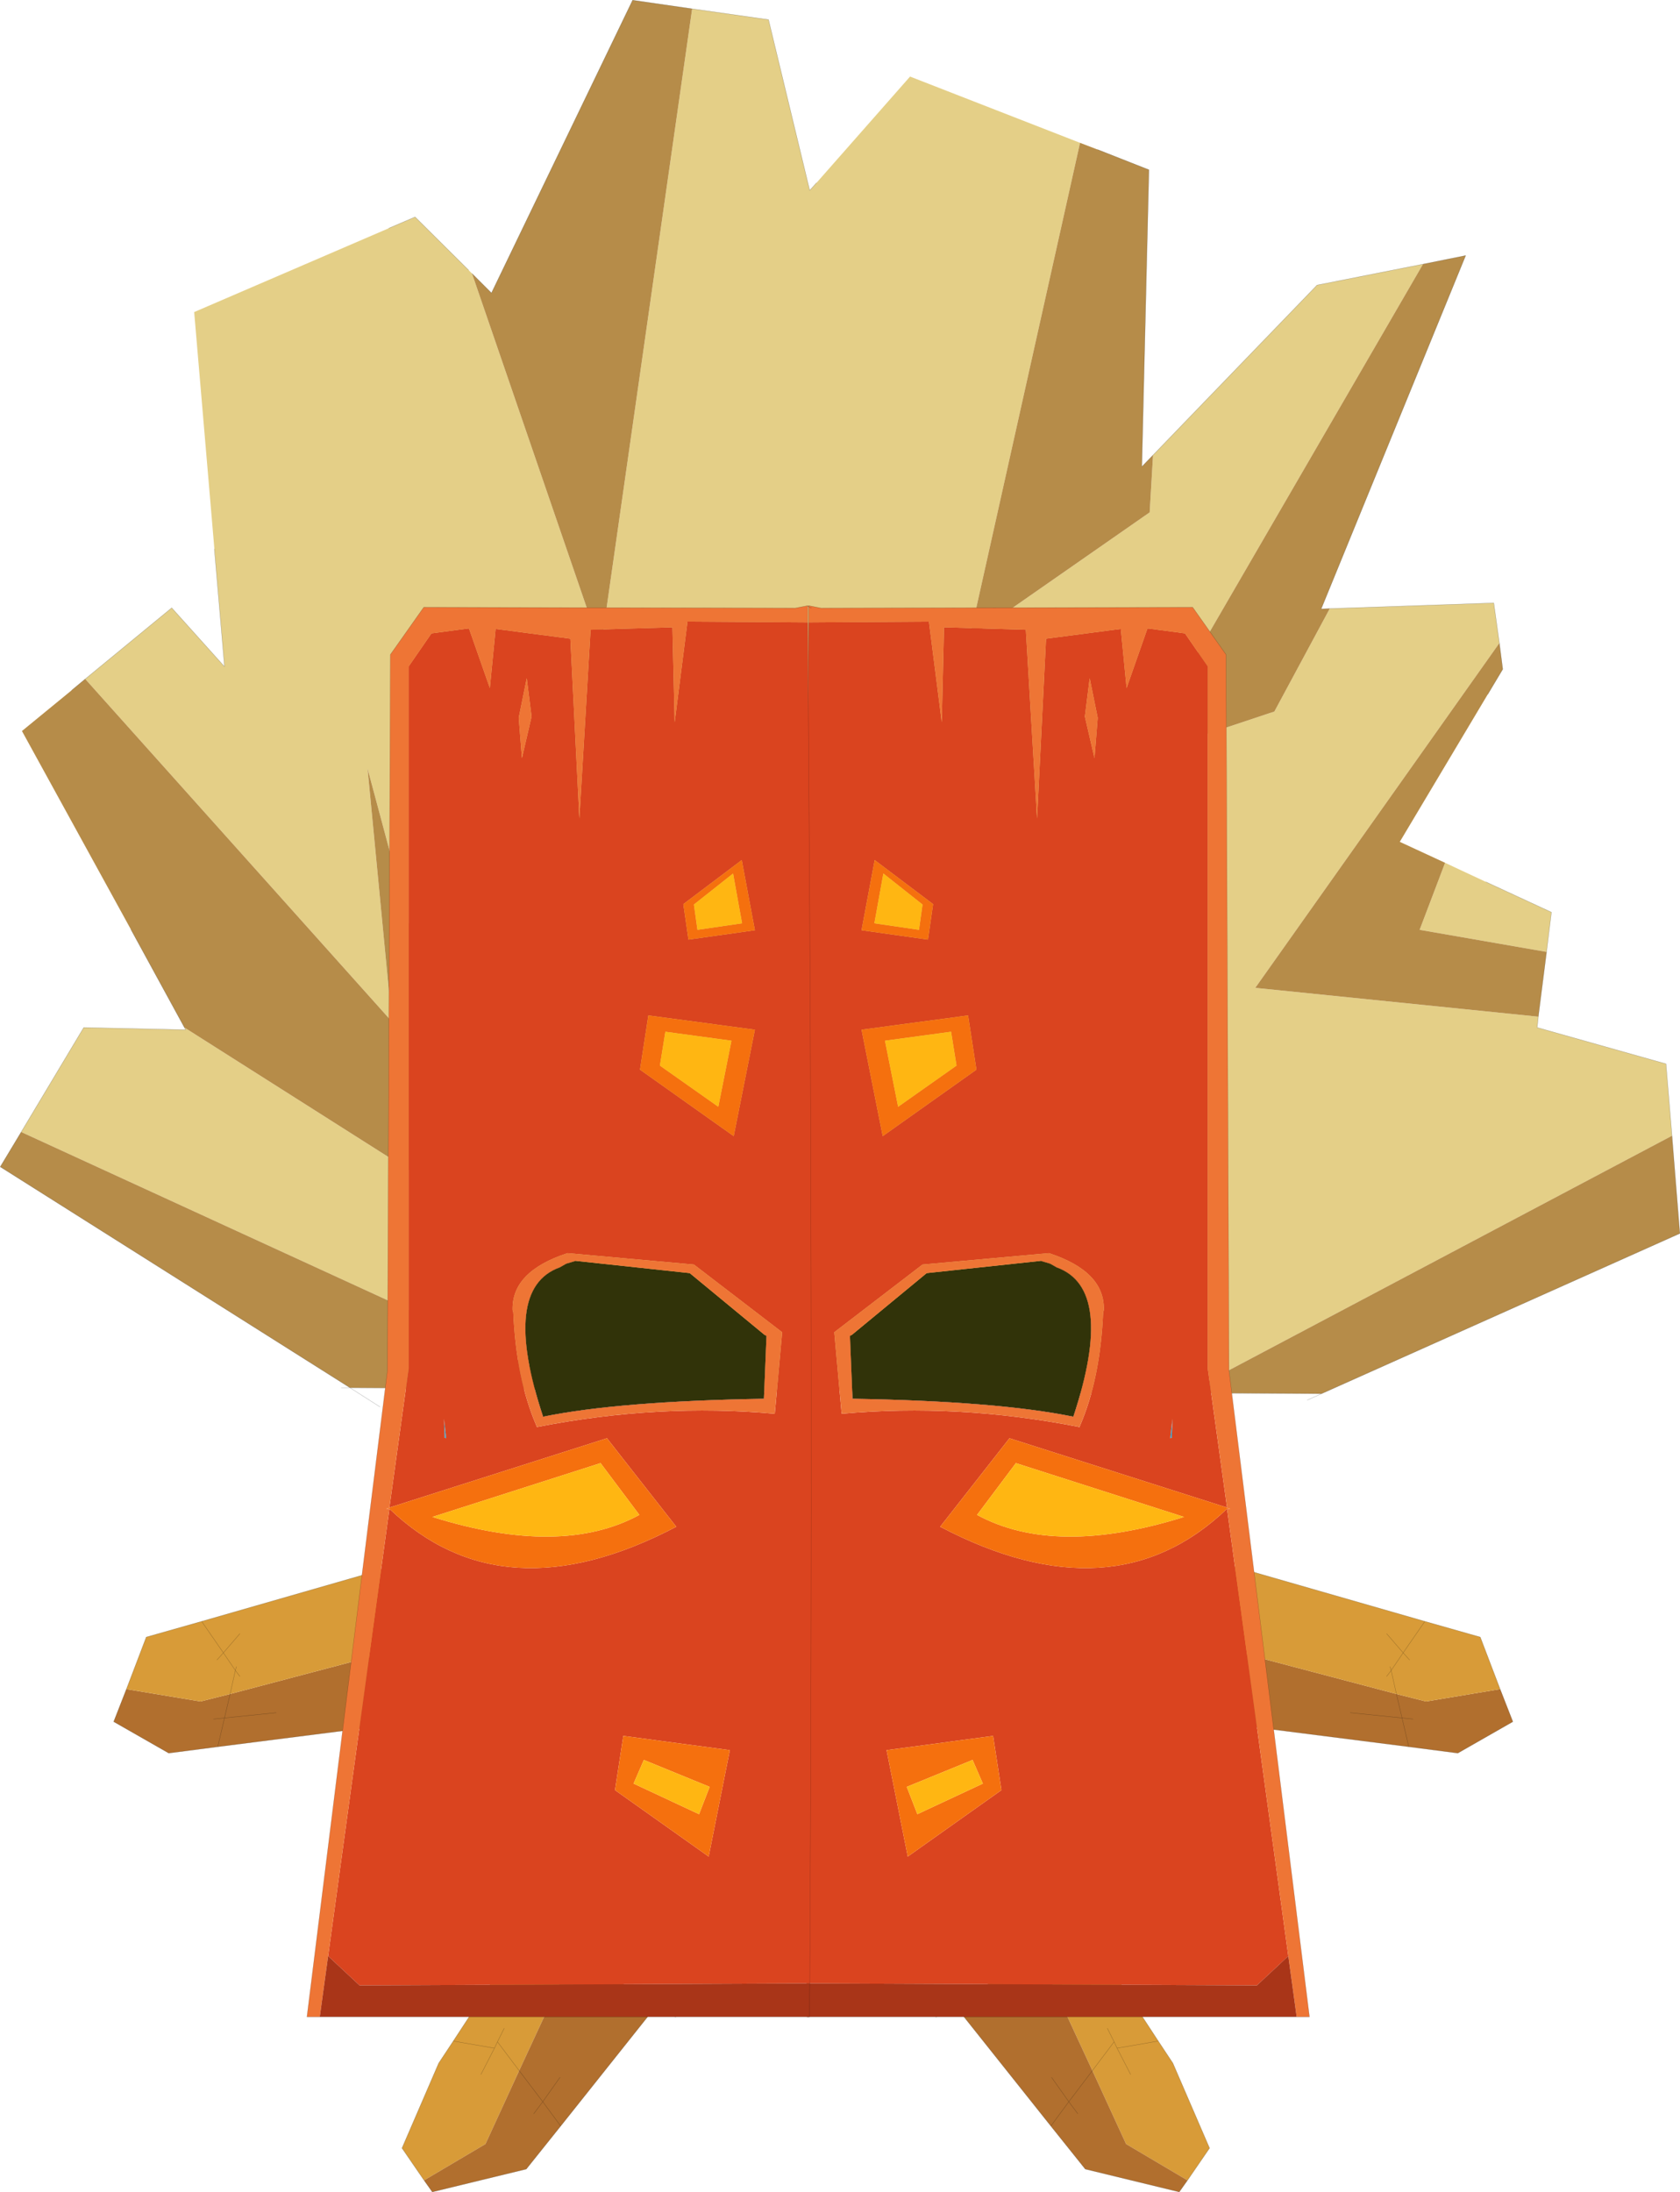 <svg viewBox="0 0 224.35 292.75" xmlns="http://www.w3.org/2000/svg" xmlns:xlink="http://www.w3.org/1999/xlink"><g transform="translate(-146.62 -68.075)"><use transform="translate(146.65 68.1)" width="224.3" height="187.85" xlink:href="#a"/><use transform="translate(305.4 272.8)" width="43.25" height="29.4" xlink:href="#b"/><use transform="matrix(-1 0 0 1 205.05 272.8)" width="43.25" height="29.4" xlink:href="#b"/><use transform="translate(200.3 324.35)" width="36.6" height="36.45" xlink:href="#c"/><use transform="matrix(-1 0 0 1 308.15 324.35)" width="36.6" height="36.45" xlink:href="#c"/><use transform="matrix(.857 0 0 1.089 254.13 148.96)" width="78.6" height="173.05" xlink:href="#d"/><use transform="matrix(-.857 0 0 1.089 254.97 148.96)" width="78.6" height="173.05" xlink:href="#d"/></g><defs><g id="a"><path d="m300.6 128.85 21.9-22.7 14.15-2.8-38.2 65.85 18.35-6.1 7.4-13.75 21.9-.75.75 5.35-32.6 46.05 37.8 3.85-.15 1.45 17.2 4.85.8 9.6L305 254.1h-.7l-80.05-.5-74.8-34.35 8.35-13.95 13.6.3-.15-.3 40.65 25.8-16.2-60.4 3.25 33.8L158 158.75l11.55-9.5 7.05 7.85-1.35-15.7-2.7-31.65 26-11.2 3.5-1.5 7.15 7.1.45.45 17.2 50.1 12.2-85.45 10.2 1.45 5.5 22.8.9-1 12.5-14.2 22.7 8.85-14.75 66.1 24.05-16.75.45-7.65m39 54.45 5.45 2.55 8.75 4.05-.65 5.3-16.95-2.95 3.4-8.95" fill="#e4cf87" fill-rule="evenodd" transform="translate(-146.65 -68.1)"/><path d="m290.85 87.15 2.35.9 6.85 2.7-.95 39.65 1.5-1.55-.45 7.65-24.05 16.75 14.75-66.1m45.8 16.2 5.7-1.15-19.3 47.2 1.15-.05-7.4 13.75-18.35 6.1 38.2-65.85m10.2 50.6.45 3.5-2 3.35-11.75 19.7 6.05 2.8-3.4 8.95 16.95 2.95-1.1 8.65-37.8-3.85 32.6-46.05m23.05 65.8 1.05 13.05-47.85 21.4-18.1-.1 64.9-34.35M209.65 104.6l2.6 2.6 18.85-39.1 7.95 1.15-12.2 85.45-17.2-50.1M158 158.75l40.95 45.75-3.25-33.8 16.2 60.4-40.65-25.8-7.15-13.1-14.55-26.5 6.65-5.45 1.8-1.5m-8.55 60.5 74.8 34.35-30.9-.2-46.7-29.5 2.8-4.65" fill="#b68c49" fill-rule="evenodd" transform="translate(-146.65 -68.1)"/><path d="m146.55 19.95 6.85 2.7-.95 39.65 1.5-1.55 21.9-22.7 14.15-2.8 5.7-1.15-19.3 47.2 1.15-.05 21.9-.75.75 5.35.45 3.5-2 3.35m-.25 25.05 8.75 4.05-.65 5.3-1.1 8.65-.15 1.45 17.2 4.85.8 9.6 1.05 13.05-47.85 21.4-1.9.85m-16.2-.95 18.1.1M92.4 1.15l10.2 1.45 5.5 22.8.9-1M63 36.5l2.6 2.6L84.45 0l7.95 1.15m-29.85 34.9-7.15-7.1-3.5 1.5M28.6 73.3 29.95 89l-7.05-7.85-11.55 9.5M24.6 137.2l.15.3-13.6-.3-8.35 13.95m74.8 34.35 80.05.5M9.55 92.15l1.8-1.5M46.7 185.3 0 155.8l2.8-4.65m21.8-13.95-7.15-13.1m33.25 63.75-4-2.55h-1.15m1.15 0 30.9.2" fill="none" stroke="#000" stroke-linecap="round" stroke-linejoin="round" stroke-opacity=".302" stroke-width=".05"/></g><g id="b"><path d="M8.3 10.15 6.85 10 6.1 6.8l.75 3.2 1.45.15m-27-9.9L6.1 6.8l3.95 1 9.9-1.65 1.7 4.35-7.35 4.2-6.55-.85-28.65-3.65 2.2-9.95M-.05 9.3l6.9.7.9 3.85-.9-3.85-6.9-.7" fill="#b16f2e" fill-rule="evenodd" transform="translate(21.6 14.7)"/><path d="m9.9-2.9 7.4 2.1 2.65 6.95-9.9 1.65-3.95-1L-18.7.25l2.35-10.7L9.9-2.9 7 1.3l.85.95L7 1.3l2.9-4.2M4.8 4.45l.6-.8.7 3.15-.7-3.15-.6.8m0-5.7L7 1.3 5.4 3.65l-.15-.5.15.5L7 1.3 4.8-1.25" fill="#d89b38" fill-rule="evenodd" transform="translate(21.6 14.7)"/><path d="M41.55 20.85 38.9 13.9l-7.4-2.1-2.9 4.2.85.95M27.7 21.5l-.7-3.15-.6.8m1.3 2.35.75 3.2 1.45.15m-27-9.9L.7 24.9l28.65 3.65-.9-3.85-6.9-.7m5.3-6.15.15.5L28.6 16l-2.2-2.55m2.95 15.1 6.55.85 7.35-4.2-1.7-4.35m-37.7-17 1.4.4L6.2 0M.7 24.9l-.7 3m0-3.1.7.1m2.2-9.95 2.35-10.7L31.5 11.8" fill="none" stroke="#000" stroke-linecap="round" stroke-linejoin="round" stroke-opacity=".302" stroke-width=".05"/></g><g id="c"><path d="m-15.35 16.7-2.95-4.3 4.9-11.35 1.95-2.95 10.2-15.6 5.9 3.8-7.3 15.75-4.5 9.8-8.2 4.85m9.8-18.5.9-1.8-.9 1.8 2.9 3.85-2.9-3.85-.4.85.4-.85m-5.9-.1 5.5.95-1.8 3.5 1.8-3.5-5.5-.95" fill="#d89b38" fill-rule="evenodd" transform="translate(18.3 18.2)"/><path d="m4.65-13.7 11.1 7L2.9 9.45l-4.6 5.75-12.55 3.05-1.1-1.55 8.2-4.85 4.5-9.8 7.3-15.75M-.7 7.8.5 6.2l2.4 3.25L.5 6.2-.7 7.8m3.5-4.85L.5 6.2l-3.15-4.15L.5 6.2l2.3-3.25" fill="#b16f2e" fill-rule="evenodd" transform="translate(18.3 18.2)"/><path d="m22.95 4.5 11.1 7 .5-.65m2.05 2.3-2.55-1.65L21.2 27.65l-4.6 5.75-12.55 3.05-1.1-1.55L0 30.6l4.9-11.35 1.95-2.95L17.05.7l.45-.7m-1.85 20.25 3.15 4.15 2.3-3.25m.1 6.5-2.4-3.25-1.2 1.6m-7.05-5.25 1.8-3.5-5.5-.95m8.8 3.95-2.9-3.85-.4.85m1.3-2.65-.9 1.8m10.2-11.9L17.05.7" fill="none" stroke="#000" stroke-linecap="round" stroke-linejoin="round" stroke-opacity=".302" stroke-width=".05"/></g><g id="d"><path d="m3.6-21.55 1.5.35 1 .45q9.2 2.6 2.6 18.3-11.8-1.9-34.4-2.2l-.4-7.7.25-.1 11.7-7.6 17.75-1.5" fill="#313309" fill-rule="evenodd" transform="translate(33.1 101.9)"/><path d="m23.8.2.35-2.4-.1 2.35-.25.05" fill="#36a4cd" fill-rule="evenodd" transform="translate(33.1 101.9)"/><path d="m-32.55-99.85 18.75-.1 2 12.35.35-11.65 12.75.3L3.05-75.8l1.4-22.05 11.65-1.2.9 7.25 3.25-7.3h.15l5.7.6 3.55 4.05v86.1l3 17.05L-1.25.2l-10.8 10.85q27 11.15 44.7-2.2L42.2 63.7l-4.9 3.6-70.15-.25q-.55-76.95.2-154.1l.05-5.6.05-7.2m45.9 84.6.1-.25q.2-4.75-8.55-7l-19.7 1.4-13.75 8.3 1.15 10Q-9.35-4.1 9.5-1.2l.15.05.1-.2q3.15-5.75 3.6-13.9m-.85-72.9L11.25-93l-.75 4.7 1.5 5.1.5-4.95M-24.3-62.1l10.35 1.15.8-4.35-9.1-5.4-2.05 8.6m16.6 10.45-16.6 1.75 3.3 13.05L-6.4-45l-1.3-6.65m5.2 95-1.3-6.65-16.6 1.75 3.3 13.05 14.6-8.15M23.8.2l.25-.05.1-2.35L23.8.2" fill="#da441f" fill-rule="evenodd" transform="translate(33.1 101.9)"/><path d="m32.65 8.7.5.15h-.5q-17.7 13.35-44.7 2.2L-1.25.2l33.9 8.5M-22.3-62.95l6.95.8.55-3.1-6.1-3.8-1.4 6.1m-2 .85 2.05-8.6 9.1 5.4-.8 4.35-10.35-1.15m16.6 10.45L-6.4-45-21-36.85l-3.3-13.05 16.6-1.75m-10.9 11.2 9.1-5.05-.85-4.15-10.3 1.1 2.05 8.1M-.25 3.25-6.3 9.6q12.15 5.2 32.25.25l-26.2-6.6M-15.6 46.3l10.2-3.75-1.6-2.9-10.25 3.3 1.65 3.35m13.1-2.95-14.6 8.15-3.3-13.05 16.6-1.75 1.3 6.65" fill="#f5700e" fill-rule="evenodd" transform="translate(33.1 101.9)"/><path d="m-22.3-62.95 1.4-6.1 6.1 3.8-.55 3.1-6.95-.8m3.7 22.5-2.05-8.1 10.3-1.1.85 4.15-9.1 5.05M-.25 3.25l26.2 6.6Q5.85 14.8-6.3 9.6l6.05-6.35M-15.6 46.3l-1.65-3.35L-7 39.65l1.6 2.9-10.2 3.75" fill="#ffb612" fill-rule="evenodd" transform="translate(33.1 101.9)"/><path d="m32.65 8.7-3-17.05v-86.1L26.1-98.5l-5.7-.6h-.15L17-91.8l-.9-7.25-11.65 1.2-1.4 22.05L1.3-98.95l-12.75-.3-.35 11.65-2-12.35-18.75.1v-2.05l1.95.3 57.9-.1 5.2 5.8.45 87.35v.4l12.55 79.3h-2l-1.3-7.45-9.55-54.85h.5l-.5-.15M12.5-88.15 12-83.2l-1.5-5.1.75-4.7 1.25 4.85m.85 72.9q-.45 8.15-3.6 13.9l-.1.2-.15-.05Q-9.35-4.1-27.4-2.8l-1.15-10 13.75-8.3 19.7-1.4q8.75 2.25 8.55 7l-.1.25m-39.2 2.8-.25.1.4 7.7q22.6.3 34.4 2.2 6.6-15.7-2.6-18.3l-1-.45-1.5-.35-17.75 1.5-11.7 7.6" fill="#ee7535" fill-rule="evenodd" transform="translate(33.1 101.9)"/><path d="m42.2 63.7 1.3 7.45h-76.3l-.05-4.1 70.15.25 4.9-3.6" fill="#a93518" fill-rule="evenodd" transform="translate(33.1 101.9)"/><path d="M76.6 173.05h2l-12.55-79.3v-.4L65.6 6 60.4.2 2.5.3.55 0v2.05L.5 9.25l-.05 5.6Q-.3 92 .25 168.95l.05 4.1h76.3M7.25 89.45l-.25.1.4 7.7q22.6.3 34.4 2.2 6.6-15.7-2.6-18.3l-1-.45-1.5-.35M0 .25Q.35.25.55 0" fill="none" stroke="#000" stroke-linecap="round" stroke-linejoin="round" stroke-opacity=".302" stroke-width=".05"/></g></defs></svg>